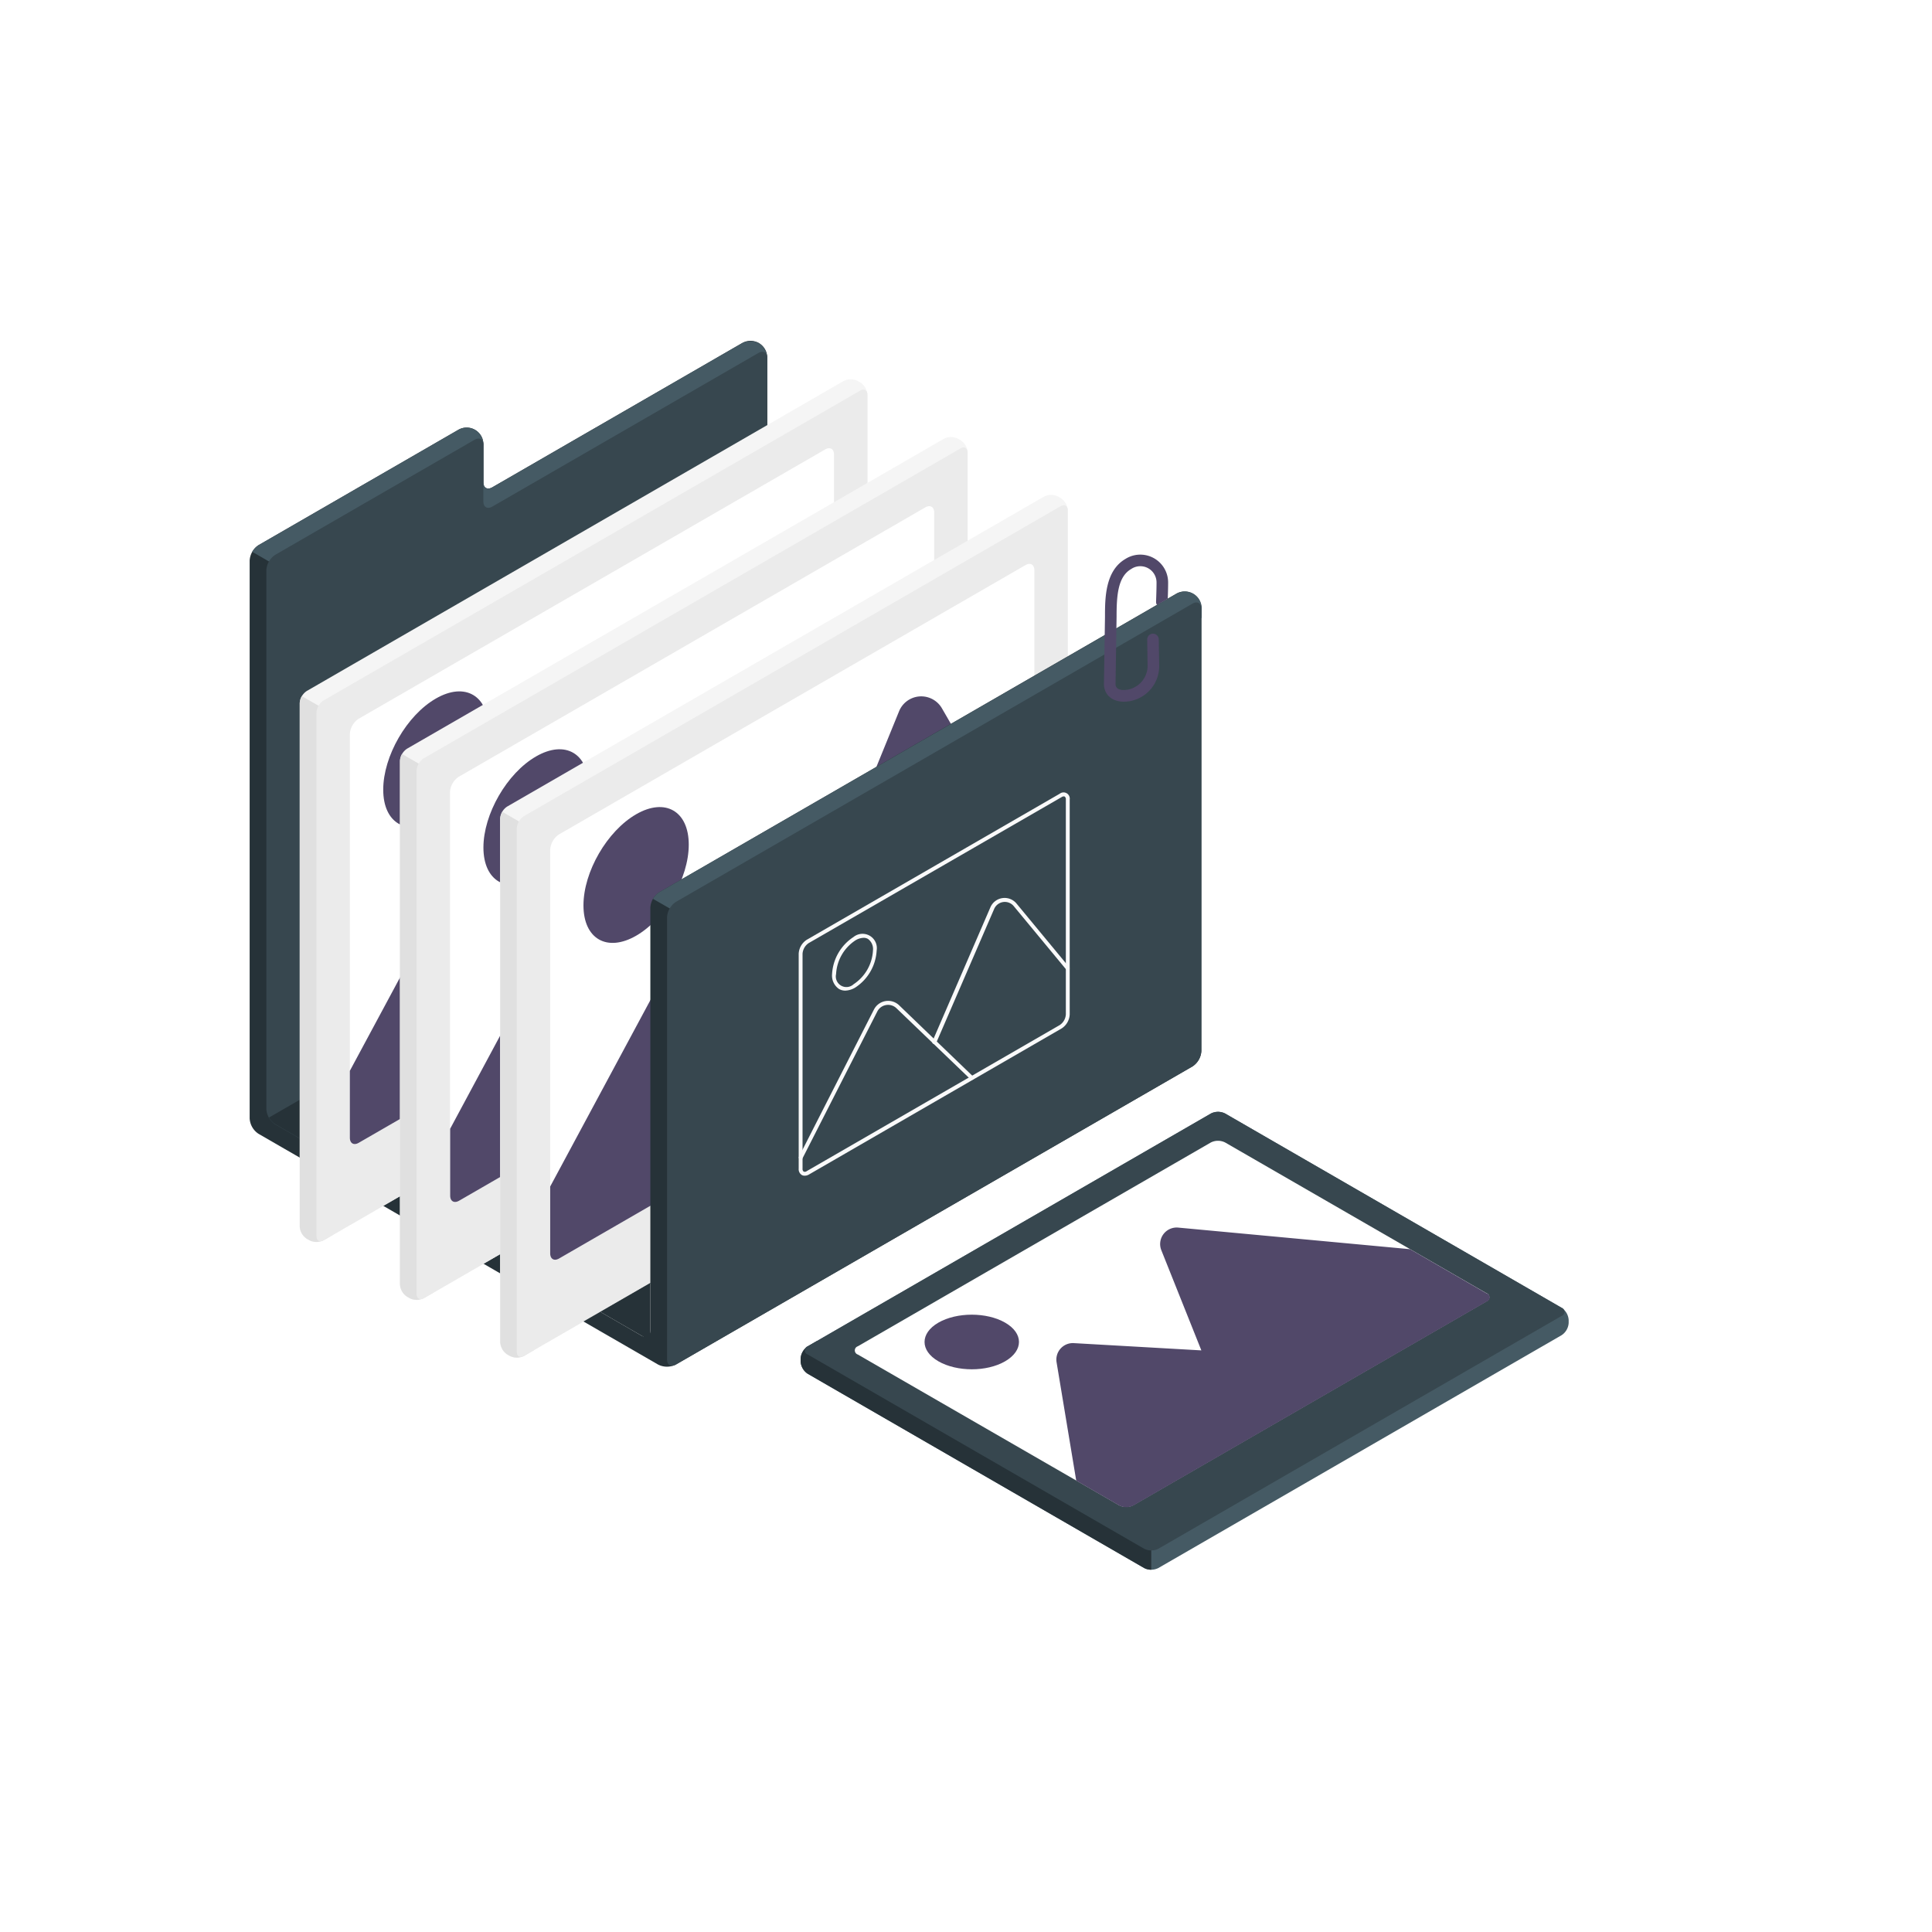 <svg class="animated" id="freepik_stories-image-folder" xmlns="http://www.w3.org/2000/svg" xmlns:xlink="http://www.w3.org/1999/xlink" viewBox="0 0 500 500" version="1.1" xmlns:svgjs="http://svgjs.com/svgjs"><style>svg#freepik_stories-image-folder:not(.animated) .animable {opacity: 0;}svg#freepik_stories-image-folder.animated #freepik--Floor--inject-1--inject-9 {animation: 1.5s Infinite  linear wind;animation-delay: 0s;}svg#freepik_stories-image-folder.animated #freepik--image-folder--inject-1--inject-9 {animation: 1s 1 forwards ease-in slideUp,1.5s Infinite  linear floating;animation-delay: 0s,1s;}svg#freepik_stories-image-folder.animated #freepik--Photo--inject-1--inject-9 {animation: 1s 1 forwards ease-in slideUp,1.5s Infinite  linear floating;animation-delay: 0s,1s;}            @keyframes wind {                0% {                    transform: rotate( 0deg );                }                25% {                    transform: rotate( 1deg );                }                75% {                    transform: rotate( -1deg );                }            }                    @keyframes slideUp {                0% {                    opacity: 0;                    transform: translateY(30px);                }                100% {                    opacity: 1;                    transform: inherit;                }            }                    @keyframes floating {                0% {                    opacity: 1;                    transform: translateY(0px);                }                50% {                    transform: translateY(-10px);                }                100% {                    opacity: 1;                    transform: translateY(0px);                }            }        .animator-hidden { display: none; }</style><g id="freepik--Floor--inject-1--inject-9" class="animable animator-active animator-hidden" style="transform-origin: 261.834px 297.002px;"><path d="M113.34,384.68c82,48.43,215,48.43,297,0s82-126.94,0-175.36-215-48.43-297,0S31.31,336.26,113.34,384.68Z" style="fill: rgb(250, 250, 250); transform-origin: 261.834px 297.002px;" id="el0fox1bx459dc" class="animable"></path></g><g id="freepik--Plants--inject-1--inject-9" class="animable animator-hidden" style="transform-origin: 251.436px 232.442px;"><path d="M434,205.77c.45-5.62,4.78-15.2,11.19-22s16.67-10.12,23-7.37c5.9,2.57,4.6,10.47-3.18,15.14s-19.36,10.41-23.33,19.26L434,221.42Z" style="fill: rgb(81, 72, 105); transform-origin: 452.934px 198.427px;" id="elcbqj1uwfi0a" class="animable"></path><g id="el4ejgloyyjy"><path d="M434,205.77c.45-5.62,4.78-15.2,11.19-22s16.67-10.12,23-7.37c5.9,2.57,4.6,10.47-3.18,15.14s-19.36,10.41-23.33,19.26L434,221.42Z" style="opacity: 0.2; transform-origin: 452.934px 198.427px;" class="animable"></path></g><path d="M465.74,179c-7.35,1.4-28.89,15.27-31.71,36.21" style="fill: none; stroke: rgb(255, 255, 255); stroke-linecap: round; stroke-miterlimit: 10; transform-origin: 449.885px 197.105px;" id="elyqgue7594yg" class="animable"></path><path d="M434.87,231C436,228,440.92,222.43,448,219.7s12.42-5.17,15-9.57-1.91-8.72-9.06-8.41-19.06,7.8-19.9,19.7Z" style="fill: rgb(81, 72, 105); transform-origin: 448.888px 216.352px;" id="elwyqxwllkchf" class="animable"></path><path d="M457.58,205.28c-6.18.61-21.2,9.72-23.22,19.92" style="fill: none; stroke: rgb(255, 255, 255); stroke-linecap: round; stroke-miterlimit: 10; transform-origin: 445.97px 215.24px;" id="elhctjlirr6cf" class="animable"></path><path d="M65.5,259.56a64.75,64.75,0,0,0-5.21-23.07c-5.27-12.49-15.93-19.1-21.61-20s-11.55,6-4.32,14.2,21.09,19.18,25.07,35.79l6.51,11.34Z" style="fill: rgb(81, 72, 105); transform-origin: 48.472px 247.115px;" id="elxbqvsvtouq9" class="animable"></path><g id="ellnuuy7aeco"><path d="M65.5,259.56a64.75,64.75,0,0,0-5.21-23.07c-5.27-12.49-15.93-19.1-21.61-20s-11.55,6-4.32,14.2,21.09,19.18,25.07,35.79l6.51,11.34Z" style="opacity: 0.2; transform-origin: 48.472px 247.115px;" class="animable"></path></g><path d="M38.68,220.3c11.66,6.94,25.17,25.15,27.06,49.35" style="fill: none; stroke: rgb(255, 255, 255); stroke-linecap: round; stroke-linejoin: round; transform-origin: 52.21px 244.975px;" id="elaolff68auc" class="animable"></path><path d="M64.61,289.45C63,283,58.79,276.71,50.38,270.39s-19.65-11.75-18.73-18.2,9.44-6,15.68-3.15,17.06,14.58,18.61,28.76Z" style="fill: rgb(81, 72, 105); transform-origin: 48.769px 268.251px;" id="el3o7l7rg3u3u" class="animable"></path><path d="M37.55,250.17c8.1,2,25.48,17.9,28,31.44" style="fill: none; stroke: rgb(255, 255, 255); stroke-linecap: round; stroke-linejoin: round; transform-origin: 51.55px 265.89px;" id="elgwso4l92095" class="animable"></path></g><g id="freepik--image-folder--inject-1--inject-9" class="animable" style="transform-origin: 187.806px 220.949px;"><path d="M66.91,293.43a5.08,5.08,0,0,1-2.3-4V145.08a5.1,5.1,0,0,1,2.3-4l51.57-29.77a4.33,4.33,0,0,1,6.62,3.83v9.64c0,1.47,1,2.07,2.31,1.33l64.53-37.25a4.33,4.33,0,0,1,6.62,3.82V314.56L151,342Z" style="fill: rgb(38, 50, 56); transform-origin: 131.586px 215.102px;" id="el9kwxegi9qpm" class="animable"></path><path d="M196.4,88.79a4.91,4.91,0,0,0-4.46.08l-64.53,37.25c-1.28.74-2.31.14-2.31-1.33v-9.64a4.33,4.33,0,0,0-6.62-3.83L66.91,141.09a4.83,4.83,0,0,0-1.63,1.72l29.58,17.08L198.56,100V92.69A4.93,4.93,0,0,0,196.4,88.79Z" style="fill: rgb(69, 90, 100); transform-origin: 131.92px 124.092px;" id="els9mtand8mqa" class="animable"></path><path d="M196.26,91.36l-68.85,39.75c-1.28.74-2.31.14-2.31-1.33V115.15c0-1.47-1-2.07-2.3-1.33L71.23,143.59a5.09,5.09,0,0,0-2.3,4V287a5.07,5.07,0,0,0,2.31,4l84.11,48.56,43.21-24.94V92.69C198.56,91.22,197.53,90.63,196.26,91.36Z" style="fill: rgb(55, 71, 79); transform-origin: 133.745px 215.304px;" id="eljrj39jwdk3l" class="animable"></path><path d="M69.61,289.22a4.66,4.66,0,0,0,1.63,1.72l84.11,48.56,43.21-24.94V214.77Z" style="fill: rgb(38, 50, 56); transform-origin: 134.085px 277.135px;" id="elk4c5qreexs9" class="animable"></path><path d="M80.05,321l-.63-.36a4.08,4.08,0,0,1-1.85-3.19V182a4.05,4.05,0,0,1,1.85-3.19l138.9-80.2a4.07,4.07,0,0,1,3.69,0l.63.37a4.05,4.05,0,0,1,1.85,3.19V237.59a4.08,4.08,0,0,1-1.85,3.19L83.74,321A4.07,4.07,0,0,1,80.05,321Z" style="fill: rgb(245, 245, 245); transform-origin: 151.03px 209.805px;" id="el36tcn8eh3v8" class="animable"></path><path d="M86.21,184.83l-8.1-4.68a3.82,3.82,0,0,0-.54,1.82V317.42a4.08,4.08,0,0,0,1.85,3.19l.63.36a4.07,4.07,0,0,0,3.69,0l2.47-1.43Z" style="fill: rgb(224, 224, 224); transform-origin: 81.89px 250.781px;" id="el1n2yvk4dagt" class="animable"></path><path d="M81.9,319.91V184.46a4.07,4.07,0,0,1,1.84-3.19l138.9-80.2c1-.58,1.85-.11,1.85,1.07V237.59a4.08,4.08,0,0,1-1.85,3.19L83.74,321C82.72,321.56,81.9,321.09,81.9,319.91Z" style="fill: rgb(235, 235, 235); transform-origin: 153.195px 211.029px;" id="elxyihyuiern" class="animable"></path><path d="M92.84,186l120.7-69.68c1.27-.74,2.3-.14,2.3,1.33V222.09a5.08,5.08,0,0,1-2.3,4L92.84,295.76c-1.27.74-2.3.14-2.3-1.33V190A5.1,5.1,0,0,1,92.84,186Z" style="fill: rgb(255, 255, 255); transform-origin: 153.19px 206.04px;" id="elf5jwypan7oq" class="animable"></path><path d="M112.79,180.79c7.52-4.34,13.61-.82,13.61,7.86s-6.09,19.23-13.61,23.57-13.61.83-13.61-7.85S105.27,185.13,112.79,180.79Z" style="fill: rgb(81, 72, 105); transform-origin: 112.79px 196.506px;" id="el2hxe5pnmf6j" class="animable"></path><path d="M125.4,212.27a6.19,6.19,0,0,1,9.92-1.36L151,227.24l29.8-73.11a6.19,6.19,0,0,1,11.09-.76l23.93,41.44v27.28a5.08,5.08,0,0,1-2.3,4L92.84,295.76c-1.27.74-2.3.14-2.3-1.33v-17.3Z" style="fill: rgb(81, 72, 105); transform-origin: 153.18px 223.178px;" id="eltunckwcrcqh" class="animable"></path><path d="M106,336l-.64-.37a4.07,4.07,0,0,1-1.84-3.19V196.94a4.07,4.07,0,0,1,1.84-3.19l138.91-80.19a4,4,0,0,1,3.68,0l.64.36a4.07,4.07,0,0,1,1.84,3.19V252.56a4,4,0,0,1-1.84,3.19L109.66,336A4,4,0,0,1,106,336Z" style="fill: rgb(245, 245, 245); transform-origin: 176.975px 224.777px;" id="eluocyp67k0e" class="animable"></path><path d="M112.14,199.81l-8.1-4.68a3.81,3.81,0,0,0-.54,1.81V332.39a4.07,4.07,0,0,0,1.84,3.19l.64.37a4,4,0,0,0,3.68,0l2.48-1.43Z" style="fill: rgb(224, 224, 224); transform-origin: 107.82px 265.764px;" id="el3jokut2euik" class="animable"></path><path d="M107.82,334.89V199.44a4.08,4.08,0,0,1,1.84-3.19l138.91-80.2c1-.59,1.84-.11,1.84,1.06V252.56a4,4,0,0,1-1.84,3.19L109.66,336C108.65,336.54,107.82,336.06,107.82,334.89Z" style="fill: rgb(235, 235, 235); transform-origin: 179.115px 226.009px;" id="el4l7g2cu1x5j" class="animable"></path><path d="M118.77,201l120.7-69.69c1.27-.73,2.3-.13,2.3,1.33V237.06a5.09,5.09,0,0,1-2.3,4l-120.7,69.69c-1.28.73-2.31.14-2.31-1.33V205A5.08,5.08,0,0,1,118.77,201Z" style="fill: rgb(255, 255, 255); transform-origin: 179.115px 221.031px;" id="elo9zinbbocs" class="animable"></path><path d="M138.72,195.77c7.51-4.34,13.61-.82,13.61,7.86s-6.1,19.23-13.61,23.57-13.61.82-13.61-7.86S131.2,200.11,138.72,195.77Z" style="fill: rgb(81, 72, 105); transform-origin: 138.72px 211.485px;" id="elntfbyb1pjs" class="animable"></path><path d="M151.33,227.25a6.18,6.18,0,0,1,9.91-1.36L177,242.22l29.79-73.11a6.19,6.19,0,0,1,11.1-.76l23.92,41.44v27.27a5.09,5.09,0,0,1-2.3,4l-120.7,69.69c-1.28.73-2.31.14-2.31-1.33v-17.3Z" style="fill: rgb(81, 72, 105); transform-origin: 179.155px 238.156px;" id="elpcy1m873we" class="animable"></path><path d="M131.9,350.91l-.63-.36a4.07,4.07,0,0,1-1.84-3.19V211.91a4.05,4.05,0,0,1,1.85-3.19l138.9-80.2a4.07,4.07,0,0,1,3.69,0l.63.37a4.05,4.05,0,0,1,1.85,3.19V267.53a4.08,4.08,0,0,1-1.85,3.19l-138.9,80.19A4.07,4.07,0,0,1,131.9,350.91Z" style="fill: rgb(245, 245, 245); transform-origin: 202.89px 239.716px;" id="el4s2xs8cnz1m" class="animable"></path><path d="M138.07,214.77,130,210.09a3.82,3.82,0,0,0-.54,1.82V347.36a4.07,4.07,0,0,0,1.84,3.19l.63.36a4.07,4.07,0,0,0,3.69,0l2.48-1.43Z" style="fill: rgb(224, 224, 224); transform-origin: 133.78px 280.721px;" id="elv57tklb6wvj" class="animable"></path><path d="M133.75,349.85V214.4a4.07,4.07,0,0,1,1.84-3.19L274.49,131c1-.58,1.85-.11,1.85,1.07V267.53a4.08,4.08,0,0,1-1.85,3.19l-138.9,80.19C134.57,351.5,133.75,351,133.75,349.85Z" style="fill: rgb(235, 235, 235); transform-origin: 205.045px 240.956px;" id="elx8h0bwwa8v" class="animable"></path><path d="M144.69,215.93l120.7-69.68c1.27-.74,2.3-.14,2.3,1.33V252a5.09,5.09,0,0,1-2.3,4L144.69,325.7c-1.27.74-2.3.14-2.3-1.33V219.92A5.1,5.1,0,0,1,144.69,215.93Z" style="fill: rgb(255, 255, 255); transform-origin: 205.04px 235.975px;" id="elvz8wz4hf6b" class="animable"></path><path d="M164.64,210.73c7.52-4.34,13.61-.82,13.61,7.86s-6.09,19.23-13.61,23.57S151,243,151,234.31,157.12,215.07,164.64,210.73Z" style="fill: rgb(81, 72, 105); transform-origin: 164.625px 226.447px;" id="el1lg36b229by" class="animable"></path><path d="M177.25,242.21a6.19,6.19,0,0,1,9.92-1.36l15.71,16.33,29.8-73.11a6.19,6.19,0,0,1,11.09-.76l23.93,41.44V252a5.12,5.12,0,0,1-2.31,4L144.69,325.7c-1.27.74-2.3.14-2.3-1.33v-17.3Z" style="fill: rgb(81, 72, 105); transform-origin: 205.045px 253.118px;" id="elmu58t824b27" class="animable"></path><polygon points="155.35 339.5 168.31 332.02 168.31 346.99 155.35 339.5" style="fill: rgb(38, 50, 56); transform-origin: 161.83px 339.505px;" id="elnf5jvhnjuil" class="animable"></polygon><path d="M168.31,234.89V344.33c0,1.47-1,2.06-2.3,1.33l-10.66-6.16L151,342l19.3,11.14a5.06,5.06,0,0,0,4.61,0L308.6,276a5.1,5.1,0,0,0,2.31-4V157.56a4.34,4.34,0,0,0-6.63-3.83L170.62,230.9A5.08,5.08,0,0,0,168.31,234.89Z" style="fill: rgb(38, 50, 56); transform-origin: 230.956px 253.385px;" id="elmwxicrjeqp" class="animable"></path><path d="M177,237.22l134-77.33v-2.33a4.34,4.34,0,0,0-6.63-3.83L170.62,230.9a4.66,4.66,0,0,0-1.63,1.72Z" style="fill: rgb(69, 90, 100); transform-origin: 239.996px 195.148px;" id="elmmk5sl63j58" class="animable"></path><path d="M308.6,156.23,174.94,233.4a5.1,5.1,0,0,0-2.31,4V351.81c0,1.47,1,2.07,2.31,1.33L308.6,276a5.1,5.1,0,0,0,2.31-4V157.56C310.91,156.09,309.87,155.49,308.6,156.23Z" style="fill: rgb(55, 71, 79); transform-origin: 241.77px 254.685px;" id="eltatmtuqb77m" class="animable"></path><path d="M208.22,304.27a1.42,1.42,0,0,1-.73-.19,1.77,1.77,0,0,1-.79-1.63V246.83a4.57,4.57,0,0,1,2.09-3.62l65.46-37.79a1.61,1.61,0,0,1,2.59,1.5v55.62a4.57,4.57,0,0,1-2.09,3.62L209.29,304A2.16,2.16,0,0,1,208.22,304.27Zm67.1-98.17a1.1,1.1,0,0,0-.57.19l-65.46,37.78h0a3.6,3.6,0,0,0-1.59,2.76v55.62a.86.86,0,0,0,.29.76.83.83,0,0,0,.8-.13l65.46-37.79a3.57,3.57,0,0,0,1.59-2.75V206.92a.85.85,0,0,0-.29-.76A.44.44,0,0,0,275.32,206.1ZM209,243.64h0Z" style="fill: rgb(250, 250, 250); transform-origin: 241.775px 254.672px;" id="eluxc9r82wm3" class="animable"></path><path d="M218.77,256.37a3.24,3.24,0,0,1-1.63-.42,4.19,4.19,0,0,1-1.8-3.86,12.27,12.27,0,0,1,5.54-9.59,3.71,3.71,0,0,1,6,3.49,12.24,12.24,0,0,1-5.54,9.59A5.35,5.35,0,0,1,218.77,256.37Zm4.72-13.66a4.32,4.32,0,0,0-2.11.66,11.13,11.13,0,0,0-5,8.72,2.74,2.74,0,0,0,4.54,2.62,11.14,11.14,0,0,0,5-8.72,3.24,3.24,0,0,0-1.3-3A2.14,2.14,0,0,0,223.49,242.71Z" style="fill: rgb(250, 250, 250); transform-origin: 221.126px 249.019px;" id="el9lhp0wkjusv" class="animable"></path><path d="M207.2,300.09A.53.53,0,0,1,207,300a.49.49,0,0,1-.21-.67l19.38-38.05a4.12,4.12,0,0,1,6.54-1.1l19.16,18.44a.49.49,0,0,1,0,.7.5.5,0,0,1-.71,0L232,260.93a3.13,3.13,0,0,0-4.95.83l-19.38,38.06A.51.51,0,0,1,207.2,300.09Z" style="fill: rgb(250, 250, 250); transform-origin: 229.374px 279.556px;" id="eln2u33pbydik" class="animable"></path><path d="M241.77,270.15a.48.48,0,0,1-.2,0,.5.5,0,0,1-.26-.65l15-34.68a4,4,0,0,1,6.75-1l13.64,16.49a.49.49,0,0,1-.06.7A.51.51,0,0,1,276,251l-13.64-16.49a3,3,0,0,0-5.07.72l-15,34.67A.5.5,0,0,1,241.77,270.15Z" style="fill: rgb(250, 250, 250); transform-origin: 259.046px 251.273px;" id="elg1w419norgl" class="animable"></path><g style="clip-path: url(&quot;#freepik--clip-path--inject-1--inject-9&quot;); transform-origin: 294.005px 162.569px;" id="eljgno8r9pn1i" class="animable"><path d="M290.86,181.6c-3.09,0-5.16-1.85-5.16-4.6l.27-17.34c0-4.73,0-11.91,5.28-15a7.2,7.2,0,0,1,11.06,6.11c0,1.39-.05,3.09-.13,5.06a1.48,1.48,0,0,1-1.56,1.44,1.5,1.5,0,0,1-1.43-1.57c.07-1.89.12-3.6.12-4.93a4.2,4.2,0,0,0-6.56-3.51c-3.49,2-3.78,7-3.78,12.38L288.7,177c0,1.3,1.17,1.58,2.16,1.58a6.29,6.29,0,0,0,6.14-6.23l-.11-6.85a1.5,1.5,0,1,1,3,0l.11,6.86A9.21,9.21,0,0,1,290.86,181.6Z" style="fill: rgb(81, 72, 105); transform-origin: 294.005px 162.569px;" id="elp8x8np4jsdl" class="animable"></path></g></g><g id="freepik--Photo--inject-1--inject-9" class="animable" style="transform-origin: 306.585px 346.99px;"><path d="M313.38,288.18,209.05,348.42a4.08,4.08,0,0,0-1.85,3.19v.73a4.09,4.09,0,0,0,1.85,3.2L296.1,405.8a4.07,4.07,0,0,0,3.69,0l104.33-60.24a4.08,4.08,0,0,0,1.85-3.19v-.74a4.08,4.08,0,0,0-1.85-3.19l-87.05-50.26A4.07,4.07,0,0,0,313.38,288.18Z" style="fill: rgb(69, 90, 100); transform-origin: 306.585px 346.99px;" id="eljj4kx5key6q" class="animable"></path><path d="M207.2,351.61v.73a4.09,4.09,0,0,0,1.85,3.2L296.1,405.8a3.82,3.82,0,0,0,1.84.44v-9.36L211.52,347l-2.47,1.43A4.08,4.08,0,0,0,207.2,351.61Z" style="fill: rgb(38, 50, 56); transform-origin: 252.57px 376.62px;" id="eljb0xod62clc" class="animable"></path><path d="M209.05,348.42l104.33-60.24a4.07,4.07,0,0,1,3.69,0l87.05,50.26a1.12,1.12,0,0,1,0,2.13L299.79,400.81a4.07,4.07,0,0,1-3.69,0l-87.05-50.26A1.12,1.12,0,0,1,209.05,348.42Z" style="fill: rgb(55, 71, 79); transform-origin: 306.585px 344.495px;" id="el8g5bmq912fu" class="animable"></path><path d="M222,350.55l67.61,39a4,4,0,0,0,3.68,0l91.38-52.75a1.12,1.12,0,0,0,0-2.13l-67.61-39a4.13,4.13,0,0,0-3.69,0L222,348.42A1.12,1.12,0,0,0,222,350.55Z" style="fill: rgb(255, 255, 255); transform-origin: 303.335px 342.617px;" id="elnyepmqdrqyg" class="animable"></path><path d="M242.85,342.3c4.77-2.75,12.51-2.75,17.28,0s4.78,7.22,0,10-12.51,2.75-17.28,0S238.08,345.06,242.85,342.3Z" style="fill: rgb(81, 72, 105); transform-origin: 251.492px 347.306px;" id="elk0d7edmhxc" class="animable"></path><path d="M384.68,334.7l-19.76-11.41-60-5.59a4.28,4.28,0,0,0-4.37,5.85l10.36,25.93-33-1.88a4.27,4.27,0,0,0-4.46,5l5.08,30.59h0l11.12,6.42a4,4,0,0,0,3.68,0l91.38-52.75A1.12,1.12,0,0,0,384.68,334.7Z" style="fill: rgb(81, 72, 105); transform-origin: 329.452px 353.87px;" id="elx8vlgsuph3" class="animable"></path></g><g id="freepik--Boxes--inject-1--inject-9" class="animable animator-hidden" style="transform-origin: 377.88px 185.17px;"><polygon points="384.36 262.17 384.36 222.25 436.21 192.32 436.21 232.23 384.36 262.17" style="fill: rgb(235, 235, 235); transform-origin: 410.285px 227.245px;" id="elamupuyhl8oa" class="animable"></polygon><polygon points="384.36 222.25 319.54 184.83 319.54 224.75 384.36 262.17 384.36 222.25" style="fill: rgb(230, 230, 230); transform-origin: 351.95px 223.5px;" id="elxtksu3ruhz" class="animable"></polygon><polygon points="384.36 222.25 437.75 191.42 371.39 153.1 318.01 183.94 384.36 222.25" style="fill: rgb(240, 240, 240); transform-origin: 377.88px 187.675px;" id="elk7k84zzckm" class="animable"></polygon><polygon points="384.36 222.25 384.36 232.23 437.75 201.41 437.75 191.42 384.36 222.25" style="fill: rgb(235, 235, 235); transform-origin: 411.055px 211.825px;" id="eloojxl50oys" class="animable"></polygon><polygon points="384.36 232.23 436.21 202.3 436.21 204.49 384.36 234.43 384.36 232.23" style="fill: rgb(230, 230, 230); transform-origin: 410.285px 218.365px;" id="eltdezudu8fae" class="animable"></polygon><polygon points="318.01 183.94 384.36 222.25 384.36 232.23 318.01 193.92 318.01 183.94" style="fill: rgb(235, 235, 235); transform-origin: 351.185px 208.085px;" id="eljq8h5syq2fs" class="animable"></polygon><g id="elhk1famvs1aw"><polygon points="384.36 232.23 319.54 194.81 319.54 197.01 384.36 234.43 384.36 232.23" style="fill: rgb(224, 224, 224); opacity: 0.5; mix-blend-mode: multiply; transform-origin: 351.95px 214.62px;" class="animable"></polygon></g><path d="M401.43,228.32l17.71-10.23c.76-.44,1.38-.08,1.38.8v10.47a3.06,3.06,0,0,1-1.38,2.4L401.43,242c-.77.44-1.38.09-1.38-.79V230.71A3,3,0,0,1,401.43,228.32Z" style="fill: rgb(224, 224, 224); transform-origin: 410.285px 230.046px;" id="eloc7xgvz3mci" class="animable"></path><path d="M402.56,229.51,418,220.59c.51-.29.93-.05.93.53V229a2,2,0,0,1-.93,1.6l-15.44,8.92c-.51.29-.92,0-.92-.54V231.1A2,2,0,0,1,402.56,229.51Z" style="fill: rgb(255, 255, 255); transform-origin: 410.285px 230.051px;" id="ela4ud806jkz4" class="animable"></path><polygon points="384.36 217.24 384.36 177.32 436.21 147.38 436.21 187.3 384.36 217.24" style="fill: rgb(235, 235, 235); transform-origin: 410.285px 182.31px;" id="elos1y09dyoh" class="animable"></polygon><polygon points="384.36 177.32 319.54 139.9 319.54 179.82 384.36 217.24 384.36 177.32" style="fill: rgb(230, 230, 230); transform-origin: 351.95px 178.57px;" id="el9zbvzq2cv4f" class="animable"></polygon><polygon points="384.36 177.32 437.75 146.48 371.39 108.17 318.01 139 384.36 177.32" style="fill: rgb(245, 245, 245); transform-origin: 377.88px 142.745px;" id="el2t3dy8qq5xo" class="animable"></polygon><polygon points="384.36 177.32 384.36 187.3 437.75 156.48 437.75 146.48 384.36 177.32" style="fill: rgb(235, 235, 235); transform-origin: 411.055px 166.89px;" id="el124vlw9k1kkl" class="animable"></polygon><polygon points="384.36 187.3 436.21 157.36 436.21 159.56 384.36 189.49 384.36 187.3" style="fill: rgb(230, 230, 230); transform-origin: 410.285px 173.425px;" id="elhy677ng9ho4" class="animable"></polygon><polygon points="318.01 139 384.36 177.32 384.36 187.3 318.01 148.99 318.01 139" style="fill: rgb(235, 235, 235); transform-origin: 351.185px 163.15px;" id="elyifztr48lnb" class="animable"></polygon><g id="elxkvebjvpq3"><polygon points="384.36 187.3 319.54 149.88 319.54 152.07 384.36 189.49 384.36 187.3" style="fill: rgb(224, 224, 224); opacity: 0.5; mix-blend-mode: multiply; transform-origin: 351.95px 169.685px;" class="animable"></polygon></g><path d="M401.43,183.39l17.71-10.23c.76-.44,1.38-.08,1.38.8v10.47a3.09,3.09,0,0,1-1.38,2.4l-17.71,10.22c-.77.44-1.38.08-1.38-.8V185.78A3,3,0,0,1,401.43,183.39Z" style="fill: rgb(224, 224, 224); transform-origin: 410.285px 185.105px;" id="elo7wwn7xi86k" class="animable"></path><path d="M402.56,184.57,418,175.66c.51-.29.93-.06.93.53V184a2.06,2.06,0,0,1-.93,1.6l-15.44,8.91c-.51.3-.92.06-.92-.53v-7.85A2,2,0,0,1,402.56,184.57Z" style="fill: rgb(255, 255, 255); transform-origin: 410.285px 185.087px;" id="elvo14jl2817c" class="animable"></path><polygon points="433.41 188.91 384.36 217.24 322.34 181.41 320.82 182.31 384.36 218.87 434.94 189.79 433.41 188.91" style="fill: rgb(224, 224, 224); transform-origin: 377.88px 200.14px;" id="el48y189mmd2v" class="animable"></polygon></g><defs>     <filter id="active" height="200%">         <feMorphology in="SourceAlpha" result="DILATED" operator="dilate" radius="2"></feMorphology>                <feFlood flood-color="#32DFEC" flood-opacity="1" result="PINK"></feFlood>        <feComposite in="PINK" in2="DILATED" operator="in" result="OUTLINE"></feComposite>        <feMerge>            <feMergeNode in="OUTLINE"></feMergeNode>            <feMergeNode in="SourceGraphic"></feMergeNode>        </feMerge>    </filter>    <filter id="hover" height="200%">        <feMorphology in="SourceAlpha" result="DILATED" operator="dilate" radius="2"></feMorphology>                <feFlood flood-color="#ff0000" flood-opacity="0.5" result="PINK"></feFlood>        <feComposite in="PINK" in2="DILATED" operator="in" result="OUTLINE"></feComposite>        <feMerge>            <feMergeNode in="OUTLINE"></feMergeNode>            <feMergeNode in="SourceGraphic"></feMergeNode>        </feMerge>            <feColorMatrix type="matrix" values="0   0   0   0   0                0   1   0   0   0                0   0   0   0   0                0   0   0   1   0 "></feColorMatrix>    </filter></defs><defs><clipPath id="freepik--clip-path--inject-1--inject-9"><polygon points="304.28 153.73 297 158 301 159 299.66 181.34 280.66 192.32 280.66 147.41 306.58 132.44 306.58 152.4 304.28 153.73" style="fill:none"></polygon></clipPath></defs></svg>
